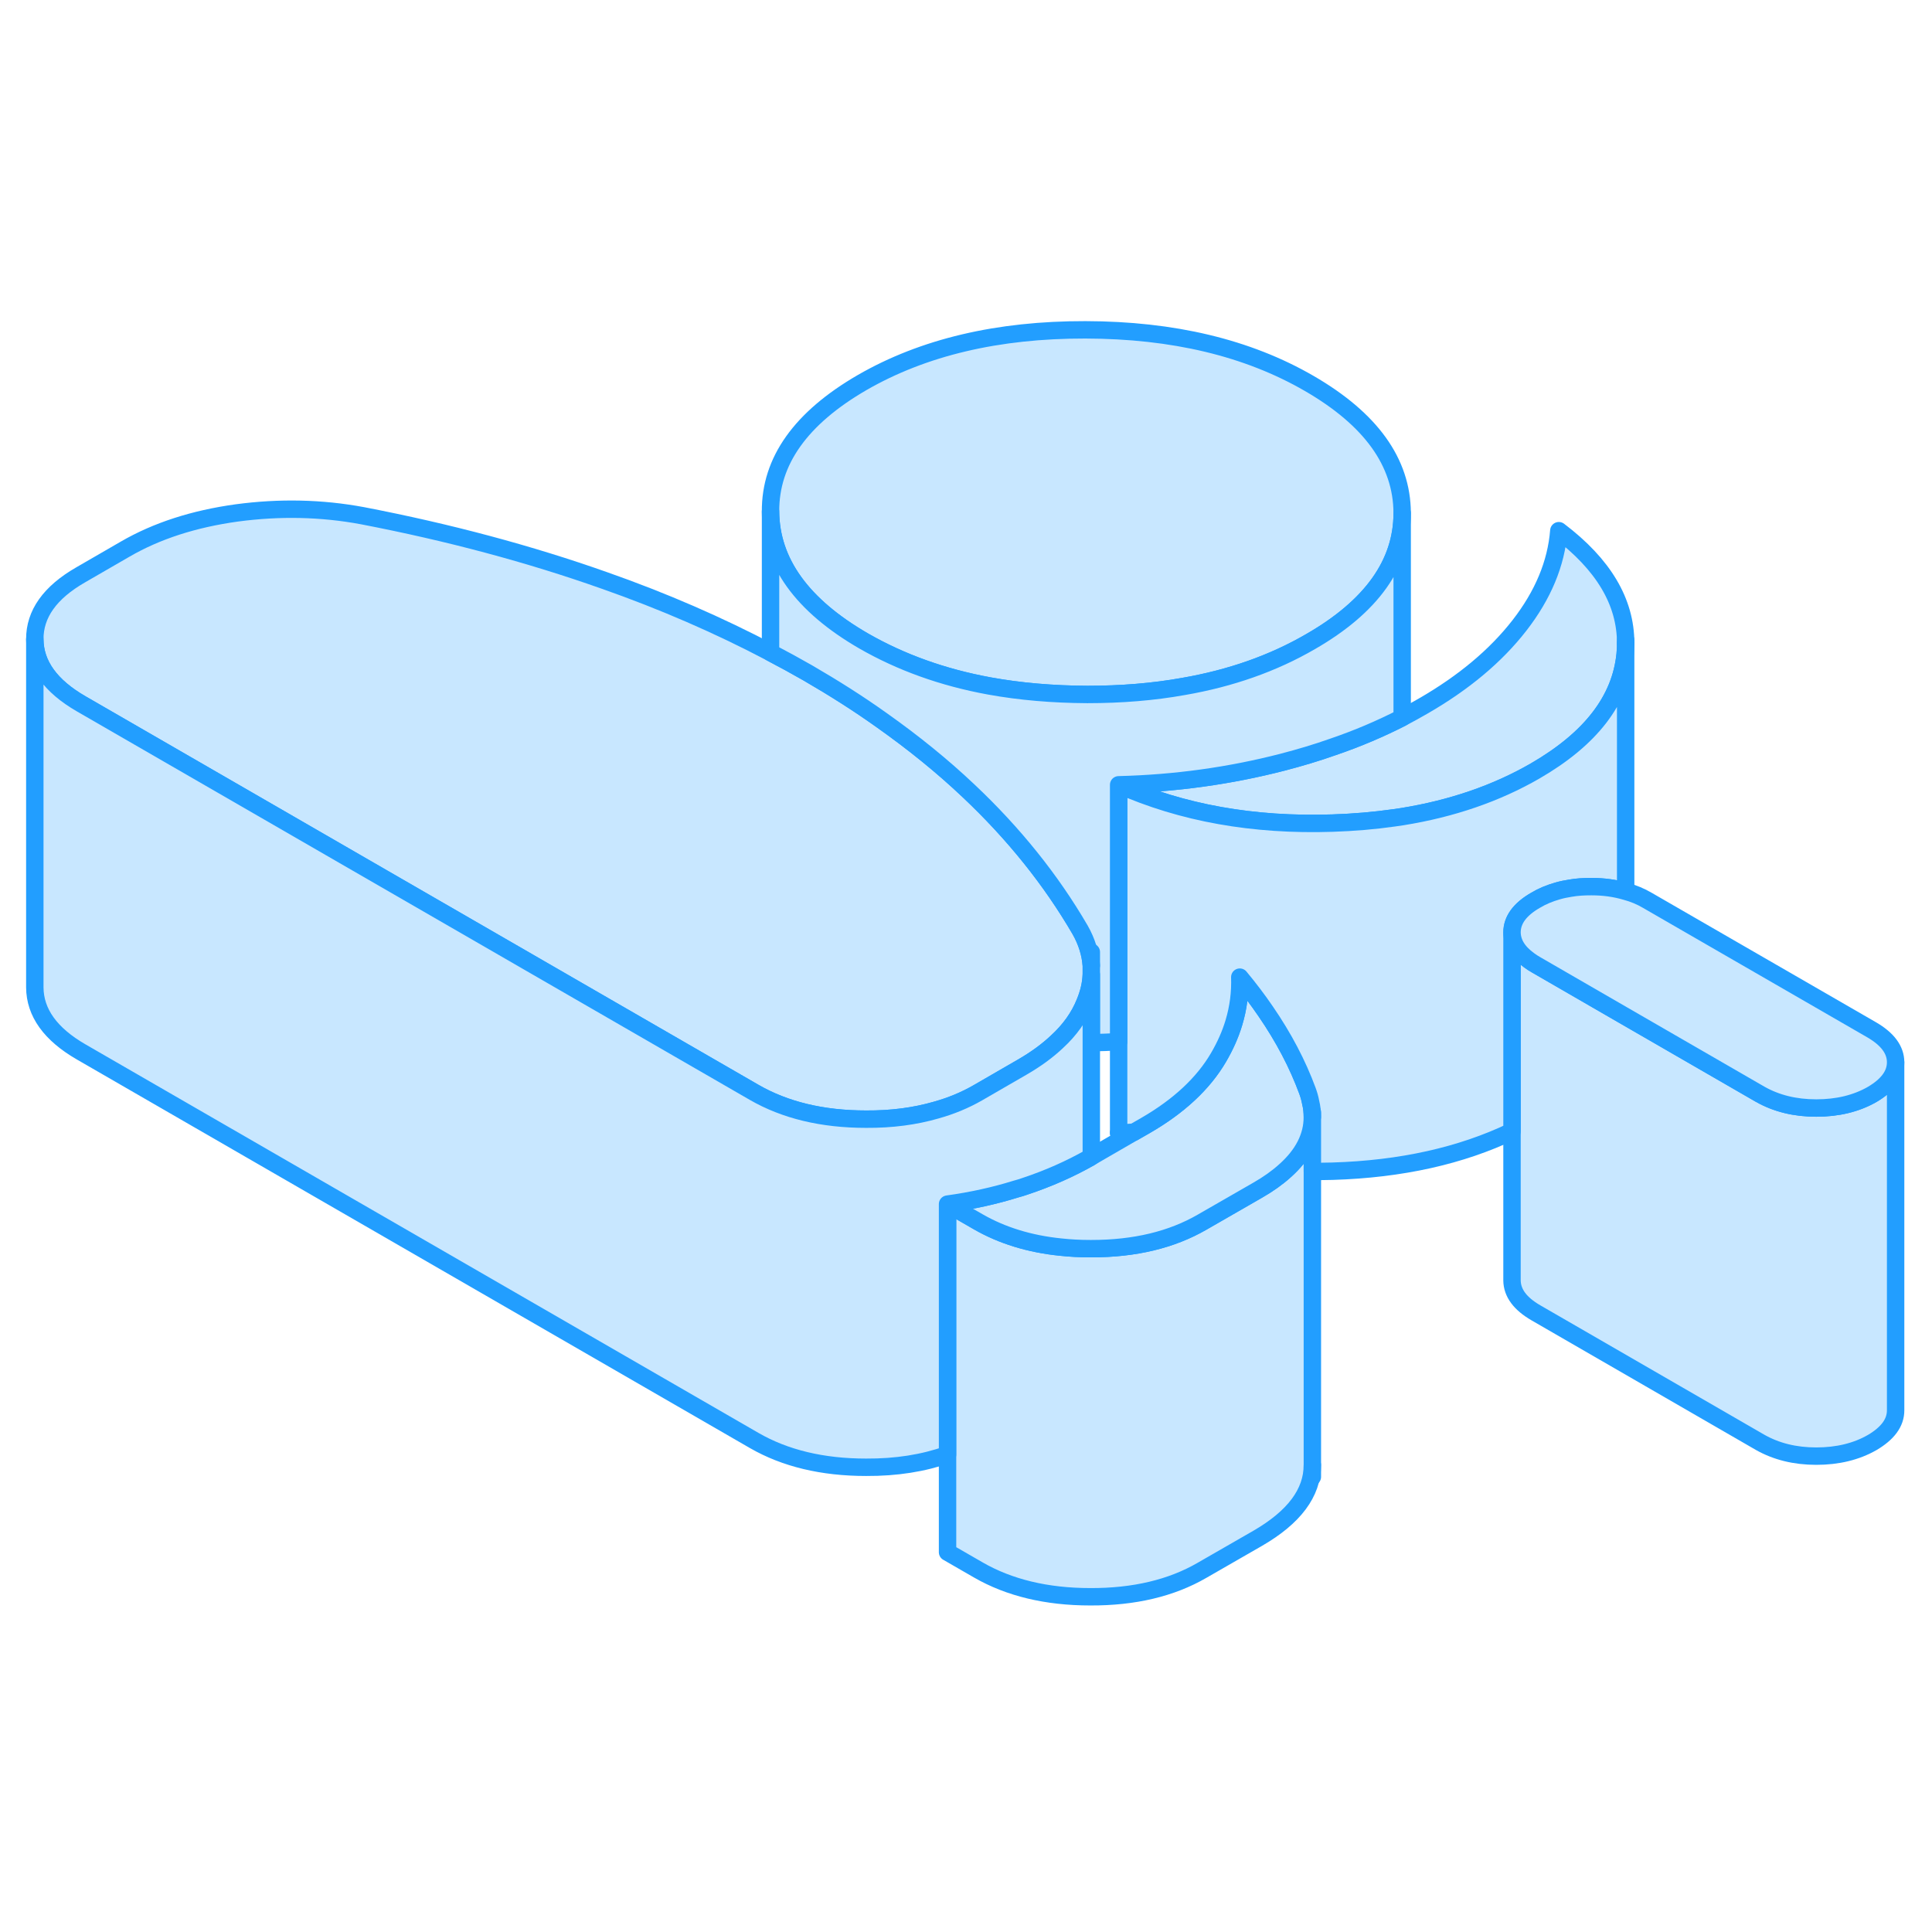 <svg width="48" height="48" viewBox="0 0 111 78" fill="#c8e7ff" xmlns="http://www.w3.org/2000/svg" stroke-width="1px" stroke-linecap="round" stroke-linejoin="round"><path d="M64.27 48.59C64.43 48.66 64.58 48.73 64.74 48.78L65.14 48.55C64.85 48.57 64.56 48.58 64.27 48.59Z" stroke="#229EFF" stroke-linejoin="round"/><path d="M80.56 12.96V12.98C80.56 15.87 78.81 18.34 75.3 20.36C73.15 21.61 70.71 22.47 67.99 22.94C66.27 23.25 64.42 23.4 62.47 23.4C60.48 23.39 58.6 23.23 56.84 22.91C54.16 22.42 51.75 21.55 49.61 20.32C46.07 18.27 44.29 15.79 44.27 12.89C44.25 9.99 46.01 7.52 49.53 5.48C53.05 3.45 57.33 2.44 62.36 2.45C67.39 2.46 71.68 3.48 75.22 5.53C78.76 7.58 80.54 10.05 80.56 12.96Z" stroke="#229EFF" stroke-linejoin="round"/><path d="M93.4 20.45C93.4 20.66 93.39 20.87 93.37 21.09C93.11 23.72 91.39 25.95 88.19 27.8C85.97 29.08 83.42 29.96 80.56 30.42C80.4 30.44 80.24 30.47 80.08 30.49C78.96 30.65 77.78 30.75 76.56 30.79C72.01 30.94 67.91 30.21 64.27 28.59C67.53 28.51 70.67 28.07 73.69 27.29C74.69 27.03 75.66 26.74 76.59 26.41C78 25.93 79.33 25.36 80.56 24.73C80.96 24.52 81.36 24.3 81.74 24.08C84.09 22.73 85.94 21.18 87.3 19.43C88.65 17.69 89.41 15.88 89.56 13.99C92.12 15.93 93.4 18.07 93.4 20.45Z" stroke="#229EFF" stroke-linejoin="round"/><path d="M62.7 38.97V39.5C62.68 40.03 62.55 40.57 62.33 41.1C62 41.92 61.47 42.67 60.73 43.35C60.18 43.87 59.51 44.36 58.73 44.81L56.17 46.29C55.44 46.71 54.64 47.04 53.78 47.28C52.57 47.63 51.23 47.81 49.76 47.8C47.24 47.8 45.1 47.28 43.33 46.26L20.5 33.08L4.67 23.94C2.9 22.92 2.01 21.68 2 20.23C1.99 18.78 2.87 17.54 4.63 16.53L7.19 15.05C9 14 11.14 13.31 13.6 12.97C16.06 12.64 18.47 12.69 20.83 13.13C25.81 14.09 30.43 15.33 34.7 16.84C38.12 18.04 41.31 19.43 44.27 20.99C45 21.37 45.71 21.76 46.41 22.16C47.91 23.03 49.33 23.93 50.66 24.88C52.47 26.16 54.14 27.51 55.64 28.93C58.25 31.39 60.39 34.06 62.06 36.93C62.44 37.6 62.65 38.29 62.7 38.97Z" stroke="#229EFF" stroke-linejoin="round"/><path d="M75.4 47.67V67.67C75.4 69.27 74.35 70.67 72.26 71.88L69.06 73.72C67.3 74.74 65.16 75.25 62.64 75.24C60.13 75.24 57.98 74.72 56.21 73.7L54.44 72.68V52.68L56.21 53.7C57.57 54.48 59.15 54.97 60.94 55.15C61.49 55.21 62.05 55.24 62.64 55.24H62.7C65.2 55.24 67.31 54.73 69.06 53.72L72.26 51.88C72.87 51.53 73.39 51.16 73.82 50.77C74.87 49.84 75.4 48.8 75.4 47.67Z" stroke="#229EFF" stroke-linejoin="round"/><path d="M75.4 47.67C75.4 48.8 74.87 49.84 73.82 50.77C73.39 51.16 72.87 51.53 72.26 51.88L69.06 53.72C67.31 54.73 65.2 55.24 62.7 55.24H62.64C62.05 55.24 61.49 55.21 60.94 55.15C59.15 54.97 57.57 54.48 56.21 53.7L54.44 52.68C55.82 52.49 57.14 52.2 58.39 51.81C58.55 51.77 58.7 51.72 58.85 51.67C60.24 51.21 61.49 50.65 62.62 50.01L62.7 49.96L64.74 48.78L65.14 48.55L65.82 48.16C67.74 47.05 69.14 45.74 70.01 44.25C70.39 43.6 70.69 42.93 70.89 42.26C71.15 41.4 71.26 40.52 71.23 39.64C71.77 40.29 72.27 40.95 72.72 41.61C73.75 43.11 74.55 44.63 75.12 46.18C75.2 46.4 75.26 46.61 75.3 46.83C75.37 47.11 75.4 47.4 75.4 47.67Z" stroke="#229EFF" stroke-linejoin="round"/><path d="M108.91 44.53V64.53C108.91 65.24 108.46 65.85 107.56 66.38C106.65 66.9 105.58 67.16 104.35 67.16C103.12 67.16 102.05 66.89 101.13 66.37L88.25 58.93C87.33 58.4 86.88 57.78 86.87 57.07V37.07C86.88 37.67 87.2 38.2 87.85 38.67C87.97 38.76 88.11 38.85 88.25 38.93L93.25 41.82L101.13 46.37C102.05 46.89 103.12 47.16 104.35 47.16C105.58 47.16 106.65 46.9 107.56 46.38C108.46 45.85 108.91 45.24 108.91 44.53Z" stroke="#229EFF" stroke-linejoin="round"/><path d="M93.4 20.45V34.71C92.79 34.53 92.14 34.44 91.43 34.44C91.01 34.44 90.61 34.46 90.22 34.53C89.96 34.57 89.72 34.62 89.48 34.69C89.03 34.82 88.61 34.99 88.23 35.22C87.32 35.74 86.87 36.36 86.87 37.07V48.5C83.94 49.9 80.51 50.67 76.56 50.79C76.17 50.79 75.78 50.81 75.4 50.81V47.67C75.4 47.4 75.37 47.11 75.3 46.83C75.26 46.61 75.2 46.4 75.12 46.18C74.55 44.63 73.75 43.11 72.72 41.61C72.27 40.95 71.77 40.29 71.23 39.64C71.26 40.52 71.15 41.4 70.89 42.26C70.69 42.93 70.39 43.6 70.01 44.25C69.14 45.74 67.74 47.05 65.82 48.16L65.14 48.55C64.85 48.57 64.56 48.58 64.27 48.59V28.59C67.91 30.21 72.01 30.94 76.56 30.79C77.78 30.75 78.96 30.65 80.08 30.49C80.24 30.47 80.4 30.44 80.56 30.42C83.42 29.96 85.97 29.08 88.19 27.8C91.39 25.95 93.11 23.72 93.37 21.09C93.39 20.87 93.4 20.66 93.4 20.45Z" stroke="#229EFF" stroke-linejoin="round"/><path d="M108.91 44.53C108.91 45.24 108.46 45.85 107.56 46.38C106.65 46.9 105.58 47.16 104.35 47.16C103.12 47.16 102.05 46.89 101.13 46.37L93.25 41.82L88.25 38.93C88.11 38.85 87.97 38.76 87.85 38.67C87.2 38.2 86.88 37.67 86.87 37.07C86.87 36.36 87.32 35.74 88.23 35.22C88.61 34.99 89.03 34.82 89.48 34.69C89.72 34.62 89.96 34.57 90.22 34.53C90.61 34.46 91.01 34.44 91.43 34.44C92.14 34.44 92.79 34.53 93.4 34.71C93.85 34.83 94.26 35 94.65 35.23L107.54 42.67C108.45 43.2 108.91 43.82 108.91 44.53Z" stroke="#229EFF" stroke-linejoin="round"/><path d="M93.4 20.45V20.27" stroke="#229EFF" stroke-linejoin="round"/><path d="M80.56 12.98V24.73C79.33 25.36 78 25.93 76.59 26.41C75.66 26.74 74.69 27.03 73.69 27.29C70.67 28.07 67.53 28.51 64.27 28.59V43.35C63.76 43.38 63.23 43.4 62.7 43.4V38.97C62.65 38.29 62.44 37.6 62.06 36.93C60.39 34.06 58.25 31.39 55.64 28.93C54.14 27.51 52.47 26.16 50.66 24.88C49.33 23.93 47.91 23.03 46.41 22.16C45.71 21.76 45 21.37 44.27 20.99V12.89C44.29 15.79 46.07 18.27 49.61 20.32C51.75 21.55 54.16 22.42 56.84 22.91C58.6 23.23 60.48 23.39 62.47 23.4C64.42 23.4 66.27 23.25 67.99 22.94C70.71 22.47 73.15 21.61 75.3 20.36C78.81 18.34 80.56 15.87 80.56 12.98Z" stroke="#229EFF" stroke-linejoin="round"/><path d="M62.7 39.5V49.96L62.62 50.01C61.49 50.65 60.24 51.21 58.85 51.67C58.7 51.72 58.55 51.77 58.39 51.81C57.14 52.2 55.82 52.49 54.44 52.68V67.07C53.06 67.56 51.5 67.81 49.76 67.8C47.24 67.8 45.1 67.28 43.33 66.26L4.67 43.94C2.9 42.92 2.01 41.68 2 40.23V20.23C2.01 21.68 2.9 22.92 4.67 23.94L20.5 33.08L43.33 46.26C45.1 47.28 47.24 47.8 49.76 47.8C51.23 47.81 52.57 47.63 53.78 47.28C54.64 47.04 55.44 46.71 56.17 46.29L58.73 44.81C59.51 44.36 60.18 43.87 60.73 43.35C61.47 42.67 62 41.92 62.33 41.1C62.55 40.57 62.68 40.03 62.7 39.5Z" stroke="#229EFF" stroke-linejoin="round"/><path d="M62.7 38.97V38.2" stroke="#229EFF" stroke-linejoin="round"/><path d="M75.4 68.35V67.67" stroke="#229EFF" stroke-linejoin="round"/><path d="M75.4 47.67V47.4" stroke="#229EFF" stroke-linejoin="round"/></svg>